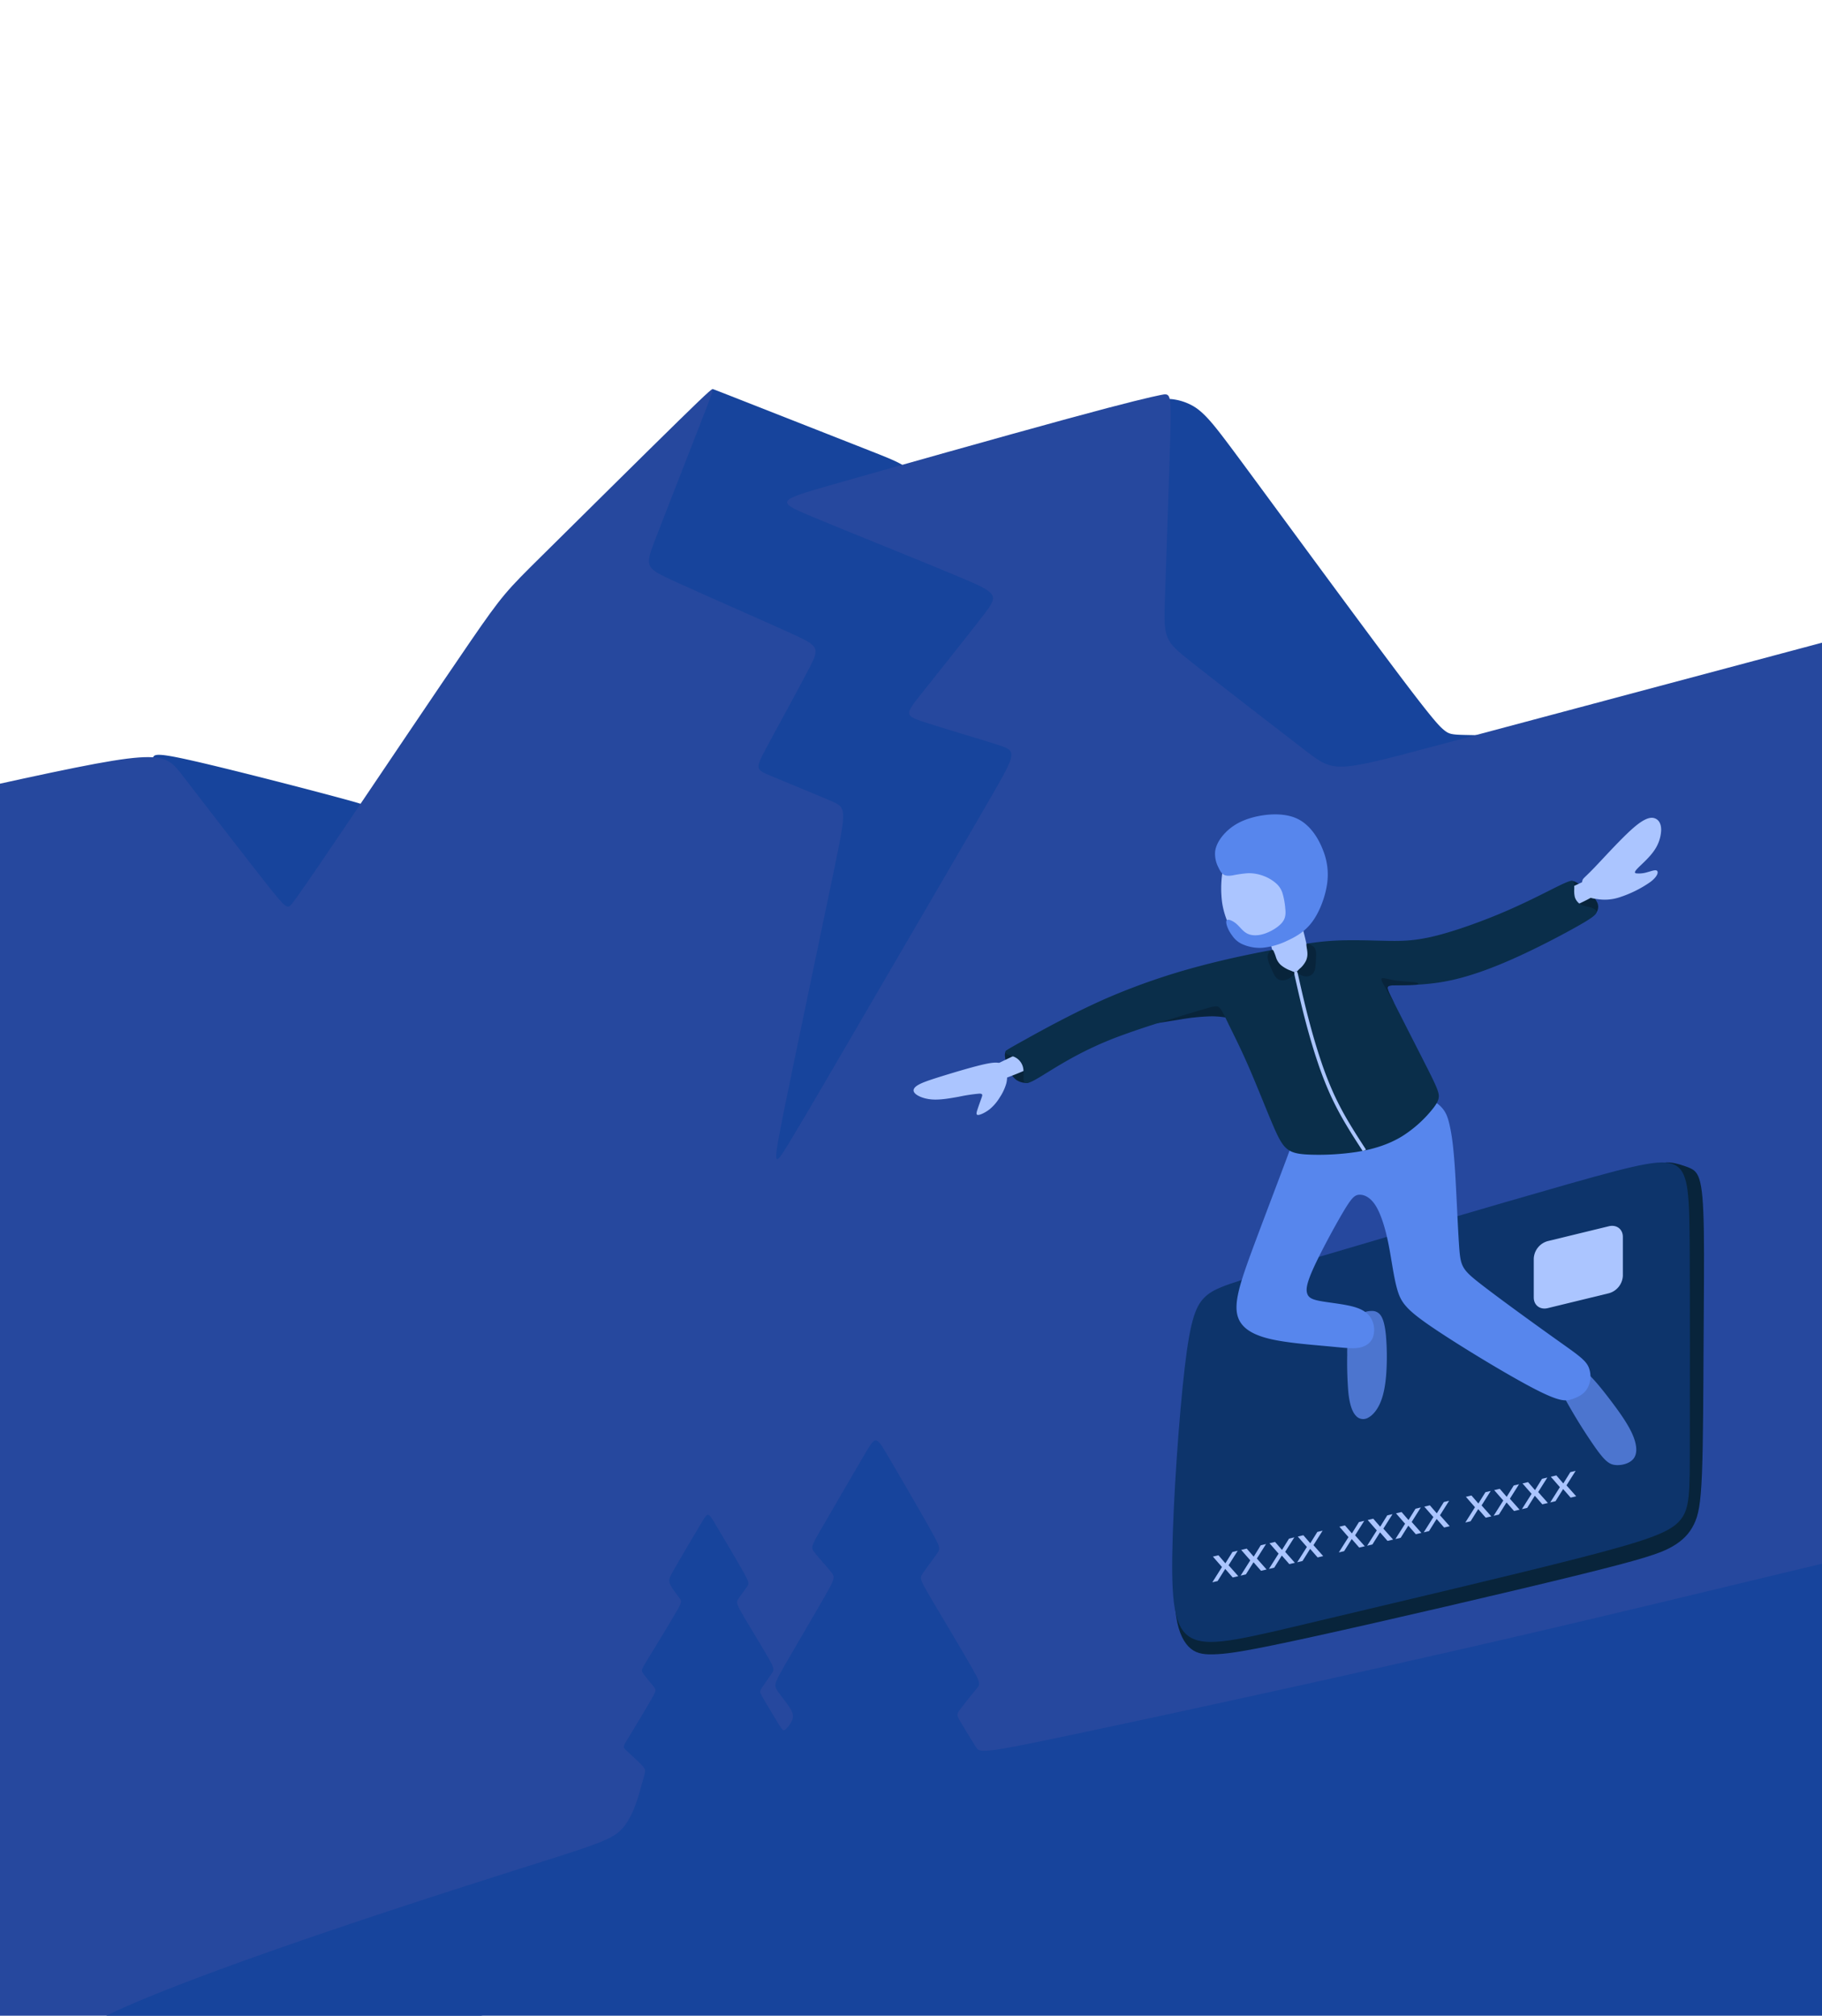 <svg xmlns="http://www.w3.org/2000/svg" width="960" height="1062"><defs><clipPath id="a"><path transform="translate(960 5338)" fill="#ff5833" d="M0 0h960v1062H0z"/></clipPath><clipPath id="b"><path d="M667.449 238.147c8.943-4.977 25.974-14.387 43-21.853a345.153 345.153 0 0149.537-17.109c15.475-4.121 29.4-6.843 40.632-8.982s19.792-3.694 28.968-4.277 18.974-.194 27.412 0 15.515.194 26.4-2.45 25.585-7.932 38.144-13.376 22.98-11.042 28.54-13.686 6.261-2.334 6.61-1.4a13.131 13.131 0 01.35 3.927 15.169 15.169 0 00.311 3.888 6.675 6.675 0 001.633 2.8 6.276 6.276 0 002.566 1.672c1.089.389 2.488.622 3.655.934a8.336 8.336 0 012.838 1.244c.739.544 1.283 1.244.117 2.566s-4.044 3.266-11.627 7.465-19.869 10.655-31.962 16.02-23.991 9.643-35.111 11.743-21.463 2.022-26.635 2.1-5.171.311-1.478 7.66 11.081 21.813 15.826 31.145 6.843 13.532 7.893 16.564 1.051 4.9-2.06 9.06a65.032 65.032 0 01-16.6 15.086c-7.271 4.471-15.592 6.96-24.224 8.321a133.913 133.913 0 01-23.836 1.4c-6.26-.194-9.837-.817-12.6-3.033s-4.7-6.027-8.088-14.036-8.2-20.219-12.326-29.667-7.544-16.137-9.955-21.075-3.811-8.127-5.171-9.527-2.683-1.011-11.821 1.711-26.091 7.776-38.845 12.442a186.265 186.265 0 00-28.385 12.91c-7.077 3.966-12.676 7.621-16.37 9.8s-5.482 2.877-6.533 2.722-1.361-1.166-1.4-2.488a37.208 37.208 0 00-.039-4.627 8.083 8.083 0 00-5.638-6.96 30.763 30.763 0 01-2.916-1.089c-.7-.389-1.089-.933-.855-1.478s1.089-1.089 10.033-6.066z" transform="translate(-657.348 -154.341)" clip-rule="evenodd"/></clipPath><style>.d{fill:#17449c}.d,.f,.i,.j{fill-rule:evenodd}.f{fill:#08243b}.i{fill:#5786ed}.j,.m{fill:#abc5ff}</style></defs><g transform="translate(-960 -5338)" clip-path="url(#a)"><path class="d" d="M1062.486 5739.015c20.356 4.65 59.954 14.842 79.055 20.049s17.711 5.43 10.109 15.622-21.418 30.353-29.686 40.519-11 10.33-23.7-2.59-35.364-38.931-46.754-53.857-11.5-18.768-11-21.135 1.616-3.259 21.971 1.392zm268.786-187.604c-3.9 8.242-11.635 24.561-19.014 41.436s-14.4 34.305-16.68 43.356.165 9.717 15.48 15.927 43.5 17.962 57.727 24.393 14.509 7.548 8.411 18.269-18.572 31.046-24.226 42.046-4.484 12.668 4.314 16.483 25.226 9.772 32.658 14.31 5.876 7.659-1.643 39.682-20.992 92.952-26.565 123.638-3.231 31.133 1.168 30.3 10.861-2.954 35.7-40.992 68.057-112 88.829-151.147 19.1-43.5 11.3-47.393-21.718-7.353-28.4-9.58-6.124-3.231.111-14.147 18.158-31.743 23.225-42.881 3.286-12.587-6.907-22.862-28.793-29.379-39.068-39.32-12.222-10.718-29.273-17.433-49.197-19.354-65.571-25.785-16.974-6.655-17.299-6.681-.38.141-4.278 8.384zm239.372 20.694c-1.362 23.064-3.924 68.843-4.2 93.125s1.728 27.067 17.765 40.323 46.114 36.978 62.878 46.781 20.215 5.68 36.642-.725 45.835-15.095 58.467-19.883 8.479-5.68 2.867-6.084-12.685-.319-16.848-.555-5.415-.794-7.685-2.716-5.557-5.207-23.491-29.015-50.517-68.142-69.76-94.288-25.145-34.113-29.6-39.181-7.464-7.237-10.5-8.741a28.959 28.959 0 00-8.576-2.7 15.823 15.823 0 00-5.406.006c-1.028.236-1.192.584-2.554 23.648z"/><path d="M502.355 5852.615c109.6-24.531 326.1-72.765 434.466-96.649s108.587-23.416 119.523-9.166 32.585 42.27 43.635 56.306 11.494 14.078 14.167 10.625 7.575-10.4 26.043-37.736 50.5-75.048 67.606-99.954 19.294-27 37.916-45.422 53.687-53.178 71.507-70.619 18.401-17.58 18.379-16.733-.645 2.673-6.717 18.279-17.586 44.989-23.367 59.97-5.828 15.561 9.386 22.522 45.692 20.306 61.174 27.313 15.971 7.672 10.381 18.544-17.265 31.945-22.935 42.616-5.335 10.938 2.7 14.29 23.755 9.793 31.729 13.223 8.2 3.854 1.671 35.475-19.814 94.441-26.231 126.119-5.971 32.211 2.249 18.713 24.212-41.036 45.518-77.6 47.929-82.169 61.261-105.291 13.377-23.769 3.473-26.978-29.752-8.978-39.522-12.219-9.455-3.956-1.123-14.492 24.683-30.9 32.836-41.525 8.109-11.518-11.651-19.849-59.234-24.1-78.592-32.189-18.6-8.489 11.158-16.976 88.53-25.063 122.9-34.44 44.354-11.562 49.587-12.654 5.726-1.091 5.169 20.451-2.163 64.625-2.854 86.457-.467 22.41 14.5 34.218 44.687 34.84 59.711 46.348 15.361 11.483 68.535-2.684 159.191-42.481 212.2-56.637 53.009-14.157 53.009 75.509 0 269-.19 361.631-.566 98.561-163.172 142.359-487.436 125.459-754.552 176.618-476.5 71.813-579.38 78.035-99.22-1.991-97.647-109.333 1.075-313.818 2.168-417.467 3.776-104.479 113.372-129.01z" fill="#26489e" fill-rule="evenodd"/><path class="f" d="M1788.022 5802.139a4.282 4.282 0 011.854.384 17.383 17.383 0 013.514 2.215 45.272 45.272 0 015.081 4.484 14.72 14.72 0 013.3 4.751 5.284 5.284 0 010 3.525 3.7 3.7 0 01-1.517 2.1 7.347 7.347 0 01-3.83 1.218 17.228 17.228 0 01-5.618-.846 6.622 6.622 0 01-4.2-3.021 16.826 16.826 0 01-1.646-6.472 12.086 12.086 0 01.484-4.84 10.137 10.137 0 011.489-2.887c.437-.555.679-.606 1.093-.614zm-298.015 89.605a4.753 4.753 0 00-.452 3.265 22.022 22.022 0 001.584 5.765 13.916 13.916 0 004.141 6.038 9.386 9.386 0 005.938 1.731c1.335-.178 1.362-1.006 1.411-1.865a7.9 7.9 0 00-.52-3.608 46.131 46.131 0 00-3.185-6.77 11.039 11.039 0 00-3.372-4.111 7.245 7.245 0 00-3.4-.818c-.988-.071-1.7-.16-2.146.374z"/><path class="d" d="M1221.102 6326.616c51.863-16.511 60.992-18.671 66.931-25.408s8.687-18.055 10.34-23.989 2.208-6.492.259-8.719-6.4-6.129-8.519-8.134-1.892-2.116 1.115-7.016 8.8-14.591 11.694-19.6 2.9-5.349 1.5-7.131-4.177-5.011-5.458-6.793-1.057-2.118 2.619-8.131 10.8-17.711 14.31-23.725 3.4-6.35 2.061-8.131-3.9-5.013-4.9-7.211-.447-3.371 3.116-9.524 10.138-17.295 13.478-22.864 3.453-5.569 7.1.5 10.833 18.213 14.425 24.561 3.593 6.905 2.451 8.633-3.425 4.623-4.567 6.405-1.142 2.449 2.255 8.325 10.192 16.958 13.5 22.751 3.149 6.293 1.782 8.325-3.924 5.6-5.179 7.519-1.2 2.2.723 5.514 5.71 9.663 7.855 13.145 2.645 4.093 3.619 3.453a13.875 13.875 0 003.368-4.29c.948-1.754 1.394-3.371-.277-6.377s-5.458-7.407-7.212-10.107-1.477-3.7 3.953-13.17 16.014-27.4 21.3-36.676 5.292-9.887 3.092-12.615-6.6-7.574-8.661-10.247-1.782-3.174 3.926-13.031 16.847-29.074 22.526-38.708 5.9-9.692 11.667.028 17.071 29.209 22.694 39.207 5.571 10.5 3.7 13.173-5.541 7.517-7.351 10.19-1.752 3.175 3.7 12.476 16.315 27.4 21.577 36.594 4.926 9.467 2.726 12.14-6.264 7.741-8.3 10.471-2.033 3.118-.057 6.517 5.931 9.8 8.075 13.254 2.479 3.955 51.1-6.292 145.539-31.242 232.2-51.318 163.071-39.233 200.83-47.587 36.869-5.9 37.092 22.609 1.558 83.092 2.224 125.307.669 72.063-9.578 91-30.743 26.954-201.158 32.969-490.753 10.025-650.2 6.349-158-15.036-109.977-36.144 142.65-51.97 194.513-68.478z"/><path class="f" d="M1836.828 5950.524c3.614-.529 8.184.881 11.561 2.08s5.562 2.189 7 6.693 2.123 12.524 2.353 27.129 0 35.8-.136 59.994-.194 51.4-.85 67.856-1.914 22.155-4.253 26.884-5.754 8.488-11.711 11.841-14.454 6.3-50.712 15.2-100.276 23.766-136.716 31.773-45.3 9.163-51.793 9.536-10.612-.034-14.115-2.876-6.387-8.115-7.711-16.86-1.086-20.958.484-23.862 4.475 3.5 45.976-29.934 121.6-106.717 162.976-144.591 44.036-40.34 47.65-40.869z"/><path d="M1644.57 6003.262c36.716-10.846 102.814-30.382 141.824-41.456s50.933-13.689 57.115-9.436 6.622 15.373 6.791 43.849.068 74.307.061 101.3.083 35.146-4.989 41.281-15.3 10.254-51.554 19.6-98.528 23.926-138.213 33.374-56.781 13.766-66.454 9.847-11.92-16.074-11.489-44.452 3.543-72.981 6.576-98.811 5.99-32.883 11.136-37.489 12.479-6.762 49.195-17.607z" fill="#0d346b" fill-rule="evenodd"/><path d="M1669.841 6051.687a191.771 191.771 0 00.613 20.126c.677 6.229 2.039 10 3.9 12.023a5.111 5.111 0 006.61 1.03c2.372-1.264 4.744-4.063 6.416-8.087s2.644-9.274 3.072-15.65a131.8 131.8 0 00-.194-19.305c-.505-5.425-1.4-8.768-2.7-10.693a5.413 5.413 0 00-4.938-2.43 10.036 10.036 0 00-5.911 1.847 15.278 15.278 0 00-4.452 5.736 24.168 24.168 0 00-1.922 6.466 55.6 55.6 0 00-.5 8.939zm113.523 20.995a280.877 280.877 0 0017.167 27.957c5.211 7.349 7.5 8.982 10.829 9.235s7.68-.875 9.6-3.733 1.419-7.446-.953-12.734-6.61-11.276-11.218-17.361-9.585-12.267-13.259-15.261-6.047-2.8-8.341-2.217a11.818 11.818 0 00-5.852 3.053c-1.342 1.5-1.808 3.519 2.022 11.062z" fill="#4c75cf" fill-rule="evenodd"/><path class="i" d="M1638.548 5946.695c-4 10.77-11.7 30.912-16.953 44.988s-8.048 22.086-9.332 28.462-1.05 11.12 1.594 14.931 7.7 6.688 16.37 8.593 20.958 2.838 29.357 3.616 12.909 1.4 16.448.778 6.1-2.488 7.272-5.288a12.032 12.032 0 00-.545-9.526c-1.477-2.994-4.2-5.249-9.409-6.727s-12.91-2.177-17.576-3.033-6.3-1.867-7-3.927-.467-5.172 3.305-13.493 11.081-21.853 15.553-29.4 6.1-9.1 8.554-9.215 5.716 1.206 8.515 5.56 5.133 11.743 6.844 20.219 2.8 18.042 4.821 24.691 4.977 10.382 18.9 19.791 38.805 24.5 52.764 31.767 16.992 6.727 20.1 5.716 6.3-2.488 8.165-5.6a12.868 12.868 0 00.622-11.587c-1.789-3.733-5.91-6.454-17.264-14.543s-29.94-21.541-39.622-29.084-10.459-9.177-11.2-19.4-1.439-29.046-2.255-41.371-1.75-18.158-2.683-22.4-1.867-6.883-3.927-9.332a15.723 15.723 0 00-10.42-5.405c-5.171-.7-12.326.156-19.247 1.944s-13.609 4.51-19.519 6.649-11.043 3.694-15.515 4.938-8.282 2.177-10.343 3.344-2.372 2.566-6.377 13.337z"/><path class="f" d="M1565.387 5877.612c3.13-.291 9.7-1.419 15.884-2.391a112.109 112.109 0 0117.07-1.77 46.19 46.19 0 0112.307 1.691c2.819.817 4.063 1.594 4.919 1.5s1.322-1.069.35-2.838a33.836 33.836 0 00-5.23-6.143c-1.847-1.808-3.13-2.858-5.288-2.994s-5.191.642-11.1 2.372-14.7 4.413-20.414 6.2a86.932 86.932 0 00-9.838 3.4c-1.478.719-1.789 1.263 1.341.972z"/><path class="j" d="M1484.632 5898.874c4.458-2.179 12.821-6.219 17.75-8.541s6.424-2.927 7.758-3.149a4.643 4.643 0 013.31.471 3.871 3.871 0 011.468 2.607 4.52 4.52 0 01-.792 3.959c-1.085 1.37-3.309 2.687-8.016 4.929a173.25 173.25 0 01-16.656 6.993c-4.76 1.584-7.091 1.584-8.5 1.005a3.324 3.324 0 01-2.047-2.74 3.644 3.644 0 01.356-2.447c.356-.587.908-.907 5.365-3.087zm287.125-85.628c4.458-2.179 12.821-6.219 17.75-8.541s6.424-2.927 7.758-3.149a4.642 4.642 0 013.31.471 3.871 3.871 0 011.468 2.607 4.52 4.52 0 01-.792 3.959c-1.085 1.37-3.309 2.687-8.016 4.929a173.225 173.225 0 01-16.656 6.993c-4.76 1.584-7.091 1.584-8.5 1.006a3.324 3.324 0 01-2.047-2.74 3.644 3.644 0 01.356-2.447c.356-.587.907-.907 5.365-3.087z"/><path d="M1499.852 5885.882c8.943-4.977 25.974-14.387 43-21.853a345.153 345.153 0 0149.537-17.109c15.475-4.121 29.4-6.843 40.632-8.982s19.792-3.694 28.968-4.277 18.974-.194 27.412 0 15.515.194 26.4-2.45 25.585-7.932 38.144-13.376 22.98-11.042 28.54-13.686 6.261-2.334 6.61-1.4a13.131 13.131 0 01.35 3.927 15.169 15.169 0 00.311 3.888 6.675 6.675 0 001.633 2.8 6.276 6.276 0 002.566 1.672c1.089.389 2.488.622 3.655.934a8.336 8.336 0 012.838 1.244c.739.544 1.283 1.244.117 2.566s-4.044 3.266-11.627 7.465-19.869 10.655-31.962 16.02-23.991 9.643-35.111 11.743-21.463 2.022-26.635 2.1-5.171.311-1.478 7.66 11.081 21.813 15.826 31.145 6.843 13.532 7.893 16.564 1.051 4.9-2.06 9.06a65.032 65.032 0 01-16.6 15.086c-7.271 4.471-15.592 6.96-24.224 8.321a133.913 133.913 0 01-23.836 1.4c-6.26-.194-9.837-.817-12.6-3.033s-4.7-6.027-8.088-14.036-8.2-20.219-12.326-29.667-7.544-16.137-9.955-21.075-3.811-8.127-5.171-9.527-2.683-1.011-11.821 1.711-26.091 7.776-38.845 12.442a186.265 186.265 0 00-28.385 12.91c-7.077 3.966-12.676 7.621-16.37 9.8s-5.482 2.877-6.533 2.722-1.361-1.166-1.4-2.488a37.208 37.208 0 00-.039-4.627 8.083 8.083 0 00-5.638-6.96 30.763 30.763 0 01-2.916-1.089c-.7-.389-1.089-.933-.855-1.478s1.089-1.089 10.033-6.066z" fill="#0a2e4a" fill-rule="evenodd"/><g transform="translate(1489.75 5802.076)" clip-path="url(#b)"><path class="m" d="M153.763 47.535c1.053 4.731 2.1 9.462 3.35 14.713 1.2 5.055 2.5 10.257 4.018 15.752 1.524 5.529 3.276 11.417 5.27 17.29a182.746 182.746 0 006.678 17.077 159.237 159.237 0 008.048 15.194c2.872 4.831 5.849 9.423 8.826 14.014l-1.56 1.014c-3.006-4.636-6.012-9.273-8.87-14.08a160.819 160.819 0 01-8.135-15.369 184.224 184.224 0 01-6.755-17.251c-2-5.883-3.761-11.812-5.3-17.392a447.502 447.502 0 01-4.039-15.818c-1.139-4.8-2.245-9.773-3.351-14.742l1.815-.4z"/><path class="f" d="M203.536 62.21c-1-1.729-2.7-4.715-3.795-6.689s-1.594-2.937-1.638-3.544.364-.861 1.73-.642 3.689.909 6.823 1.305 7.081.5 9.137.815 2.222.845.5 1.537a79.144 79.144 0 01-7.86 2.171c-2.518.622-3.937 1.011-4.569 1.575s-.476 1.3-.151 2.13.82 1.743 1.083 2.427.293 1.135.162 1.125-.424-.481-1.421-2.21z"/></g><path d="M1499.852 5885.882c8.943-4.977 25.974-14.387 43-21.853a345.153 345.153 0 0149.537-17.109c15.475-4.121 29.4-6.843 40.632-8.982s19.792-3.694 28.968-4.277 18.974-.194 27.412 0 15.515.194 26.4-2.45 25.585-7.932 38.144-13.376 22.98-11.042 28.54-13.686 6.261-2.334 6.61-1.4a13.131 13.131 0 01.35 3.927 15.169 15.169 0 00.311 3.888 6.675 6.675 0 001.633 2.8 6.276 6.276 0 002.566 1.672c1.089.389 2.488.622 3.655.934a8.336 8.336 0 012.838 1.244c.739.544 1.283 1.244.117 2.566s-4.044 3.266-11.627 7.465-19.869 10.655-31.962 16.02-23.991 9.643-35.111 11.743-21.463 2.022-26.635 2.1-5.171.311-1.478 7.66 11.081 21.813 15.826 31.145 6.843 13.532 7.893 16.564 1.051 4.9-2.06 9.06a65.032 65.032 0 01-16.6 15.086c-7.271 4.471-15.592 6.96-24.224 8.321a133.913 133.913 0 01-23.836 1.4c-6.26-.194-9.837-.817-12.6-3.033s-4.7-6.027-8.088-14.036-8.2-20.219-12.326-29.667-7.544-16.137-9.955-21.075-3.811-8.127-5.171-9.527-2.683-1.011-11.821 1.711-26.091 7.776-38.845 12.442a186.265 186.265 0 00-28.385 12.91c-7.077 3.966-12.676 7.621-16.37 9.8s-5.482 2.877-6.533 2.722-1.361-1.166-1.4-2.488a37.208 37.208 0 00-.039-4.627 8.083 8.083 0 00-5.638-6.96 30.763 30.763 0 01-2.916-1.089c-.7-.389-1.089-.933-.855-1.478s1.089-1.089 10.033-6.066z" fill="none" fill-rule="evenodd"/><path class="j" d="M1800.651 5794.506c5.094-5.327 14.153-15.359 20.238-20.569s9.2-5.6 11.276-4.7 3.13 3.072 3.091 6.143a20.248 20.248 0 01-3.636 10.674c-2.469 3.636-6.279 6.94-8.321 8.982s-2.313 2.818-1.264 3.091a14.572 14.572 0 005.7-.544c2.275-.583 4.452-1.516 5.308-.836s.389 2.975-3.422 5.891a61.081 61.081 0 01-16.254 8.088 24.721 24.721 0 01-11.451 1.011c-2.742-.35-4.8-.778-6.085-1.867a7.4 7.4 0 01-2.08-4.413 6.424 6.424 0 01.156-3.985c.525-1.011 1.653-1.633 6.746-6.96zm-321.429 104.07c-5.774 1.225-15.689 4.18-22.65 6.338s-10.965 3.519-13.181 4.938-2.644 2.9-1.147 4.336 4.919 2.838 9.156 3.092 9.293-.642 13.9-1.478a87.775 87.775 0 0110.712-1.614c1.944 0 1.672.778 1.109 2.352s-1.419 3.946-2.022 5.774-.952 3.11.233 3.11 3.908-1.283 6.085-2.993a24 24 0 005.288-6.163 26.7 26.7 0 003.441-7.232 13.808 13.808 0 00.174-6.571 5.953 5.953 0 00-2.469-3.771c-1.225-.836-2.858-1.342-8.632-.117zm147.214-76.697c1.341 5.755 3.092 14.7 5 20.122s3.966 7.329 6.746 7.893a12.016 12.016 0 008.535-1.77c2.255-1.555 3.266-3.888 2.1-10.635a158.458 158.458 0 00-6.843-23.971c-2.333-6.066-3.655-7.038-6.046-7.388a17.869 17.869 0 00-8.146.836 4.942 4.942 0 00-3.519 4.529c-.1 2.061.836 4.627 2.178 10.382z"/><path class="j" d="M1604.009 5798.013a57.884 57.884 0 00-.1 15.4c.927 6.251 3.416 12.822 6.779 17.079s7.6 6.2 13.939 5.541a43.81 43.81 0 0020.472-8.418 23.572 23.572 0 009.255-17.536 48.13 48.13 0 00-3.85-22.066c-2.7-5.794-6.357-8.437-10.77-9.371a24.494 24.494 0 00-14.367 1.9c-4.783 2.061-9.176 5.405-12.553 7.825s-5.736 3.916-6.993 4.917-1.413 1.506-1.808 4.725z"/><path class="i" d="M1606.546 5822.708c.864-.515 3.139.476 5.006 2.109s3.325 3.908 5.667 5.065 5.57 1.2 9.128.01 7.446-3.6 9.332-6.027 1.77-4.879 1.5-7.524a39.06 39.06 0 00-1.419-7.679 11.352 11.352 0 00-3.363-5.23 21.163 21.163 0 00-6.455-3.869 21.824 21.824 0 00-8.38-1.5 62.5 62.5 0 00-8.107 1.147c-2.177.33-3.538.253-4.627-.37s-1.9-1.789-2.877-3.869a15.552 15.552 0 01-1.711-8.321c.389-3.247 2.294-6.746 5.443-9.974s7.543-6.182 14.445-8.03 16.311-2.586 23.233.622 11.354 10.362 13.823 16.895a34.193 34.193 0 011.808 18.994c-1.166 6.551-4.005 13.745-7.709 18.673s-8.273 7.592-12.822 9.682a38.136 38.136 0 01-13.366 3.849 22.5 22.5 0 01-10.995-2.139 12.835 12.835 0 01-4.938-4.4 17.7 17.7 0 01-2.314-4.025c-.622-1.555-1.166-3.577-.3-4.093z"/><path class="f" d="M1648.363 5835.716c-.07.755.36 2.441.474 4.028a8.747 8.747 0 01-.752 4.485 13.67 13.67 0 01-2.667 3.6 14.925 14.925 0 00-1.709 1.648c-.262.438-.2.951.6 1.57a7.411 7.411 0 003.782 1.4 4.781 4.781 0 003.582-1.4 5.981 5.981 0 001.381-3.587 52.772 52.772 0 00.379-5.443 10.692 10.692 0 00-.34-3.8 3.988 3.988 0 00-1.62-1.887 9.476 9.476 0 00-1.874-.959c-.6-.235-1.167-.411-1.237.343zm-17.425 3.108a26.118 26.118 0 011.417 3.7 9.464 9.464 0 002.54 3.929 17.6 17.6 0 004.416 2.647 14.818 14.818 0 012.341 1.006c.4.32.517.823-.192 1.634a9.765 9.765 0 01-3.741 2.432 5.36 5.36 0 01-4.012-.125 5.979 5.979 0 01-2.532-2.892 52.657 52.657 0 01-2.232-4.979 12.747 12.747 0 01-1.053-3.718 4.21 4.21 0 01.561-2.365 4.1 4.1 0 011.145-1.2c.428-.334.9-.694 1.342-.071z"/><path class="j" d="M1775.503 5991.883l16.089-3.914 16.093-3.915c4.061-.988 7.384 1.526 7.384 5.584v20.562a10.03 10.03 0 01-7.384 9.166l-16.093 3.915-16.089 3.914c-4.06.987-7.369-1.52-7.369-5.578v-20.562a10.024 10.024 0 017.369-9.173z"/><path class="m" d="M1609.363 6155.674l2.782-.658-4.818 7.636 5.119 5.764-2.935.694-3.951-4.517-4.012 6.4-2.787.658 5.089-8.059-4.788-5.487 2.935-.694 3.649 4.226zm14.909-3.527l2.787-.658-4.818 7.641 5.12 5.767-2.935.689-3.956-4.512-4.012 6.4-2.782.658 5.089-8.059-4.793-5.487 2.935-.694 3.655 4.231zm14.913-3.522l2.787-.658-4.823 7.636 5.119 5.768-2.935.694-3.951-4.517-4.012 6.4-2.787.658 5.094-8.064-4.792-5.482 2.935-.694 3.654 4.226zm14.915-3.528l2.782-.658-4.818 7.641 5.119 5.762-2.935.7-3.95-4.517-4.012 6.4-2.787.658 5.089-8.059-4.793-5.487 2.935-.689 3.655 4.226zm21.918-5.18l2.787-.658-4.823 7.641 5.119 5.768-2.935.689-3.948-4.511-4.012 6.4-2.787.658 5.089-8.059-4.787-5.487 2.935-.689 3.649 4.226zm14.908-3.522l2.787-.658-4.823 7.636 5.125 5.768-2.935.694-3.956-4.517-4.012 6.4-2.782.658 5.089-8.059-4.793-5.487 2.935-.694 3.655 4.226zm14.913-3.527l2.787-.658-4.823 7.641 5.119 5.768-2.935.689-3.951-4.512-4.012 6.4-2.787.658 5.094-8.059-4.793-5.487 2.935-.689 3.655 4.226zm14.914-3.521l2.782-.659-4.818 7.636 5.119 5.767-2.935.694-3.951-4.517-4.012 6.4-2.787.658 5.089-8.059-4.793-5.487 2.935-.694 3.654 4.226zm21.916-5.181l2.782-.658-4.818 7.636 5.119 5.767-2.935.694-3.954-4.517-4.011 6.4-2.787.658 5.089-8.059-4.787-5.487 2.935-.694 3.649 4.226zm14.909-3.526l2.787-.658-4.823 7.641 5.124 5.768-2.935.689-3.956-4.512-4.012 6.4-2.782.658 5.089-8.059-4.793-5.487 2.935-.694 3.655 4.231zm14.914-3.522l2.787-.658-4.823 7.636 5.119 5.768-2.935.694-3.951-4.517-4.012 6.4-2.787.658 5.089-8.064-4.788-5.482 2.935-.694 3.654 4.226zm14.914-3.527l2.782-.658-4.818 7.641 5.12 5.762-2.935.694-3.95-4.512-4.017 6.4-2.782.658 5.089-8.059-4.793-5.487 2.935-.694 3.654 4.231z"/></g></svg>